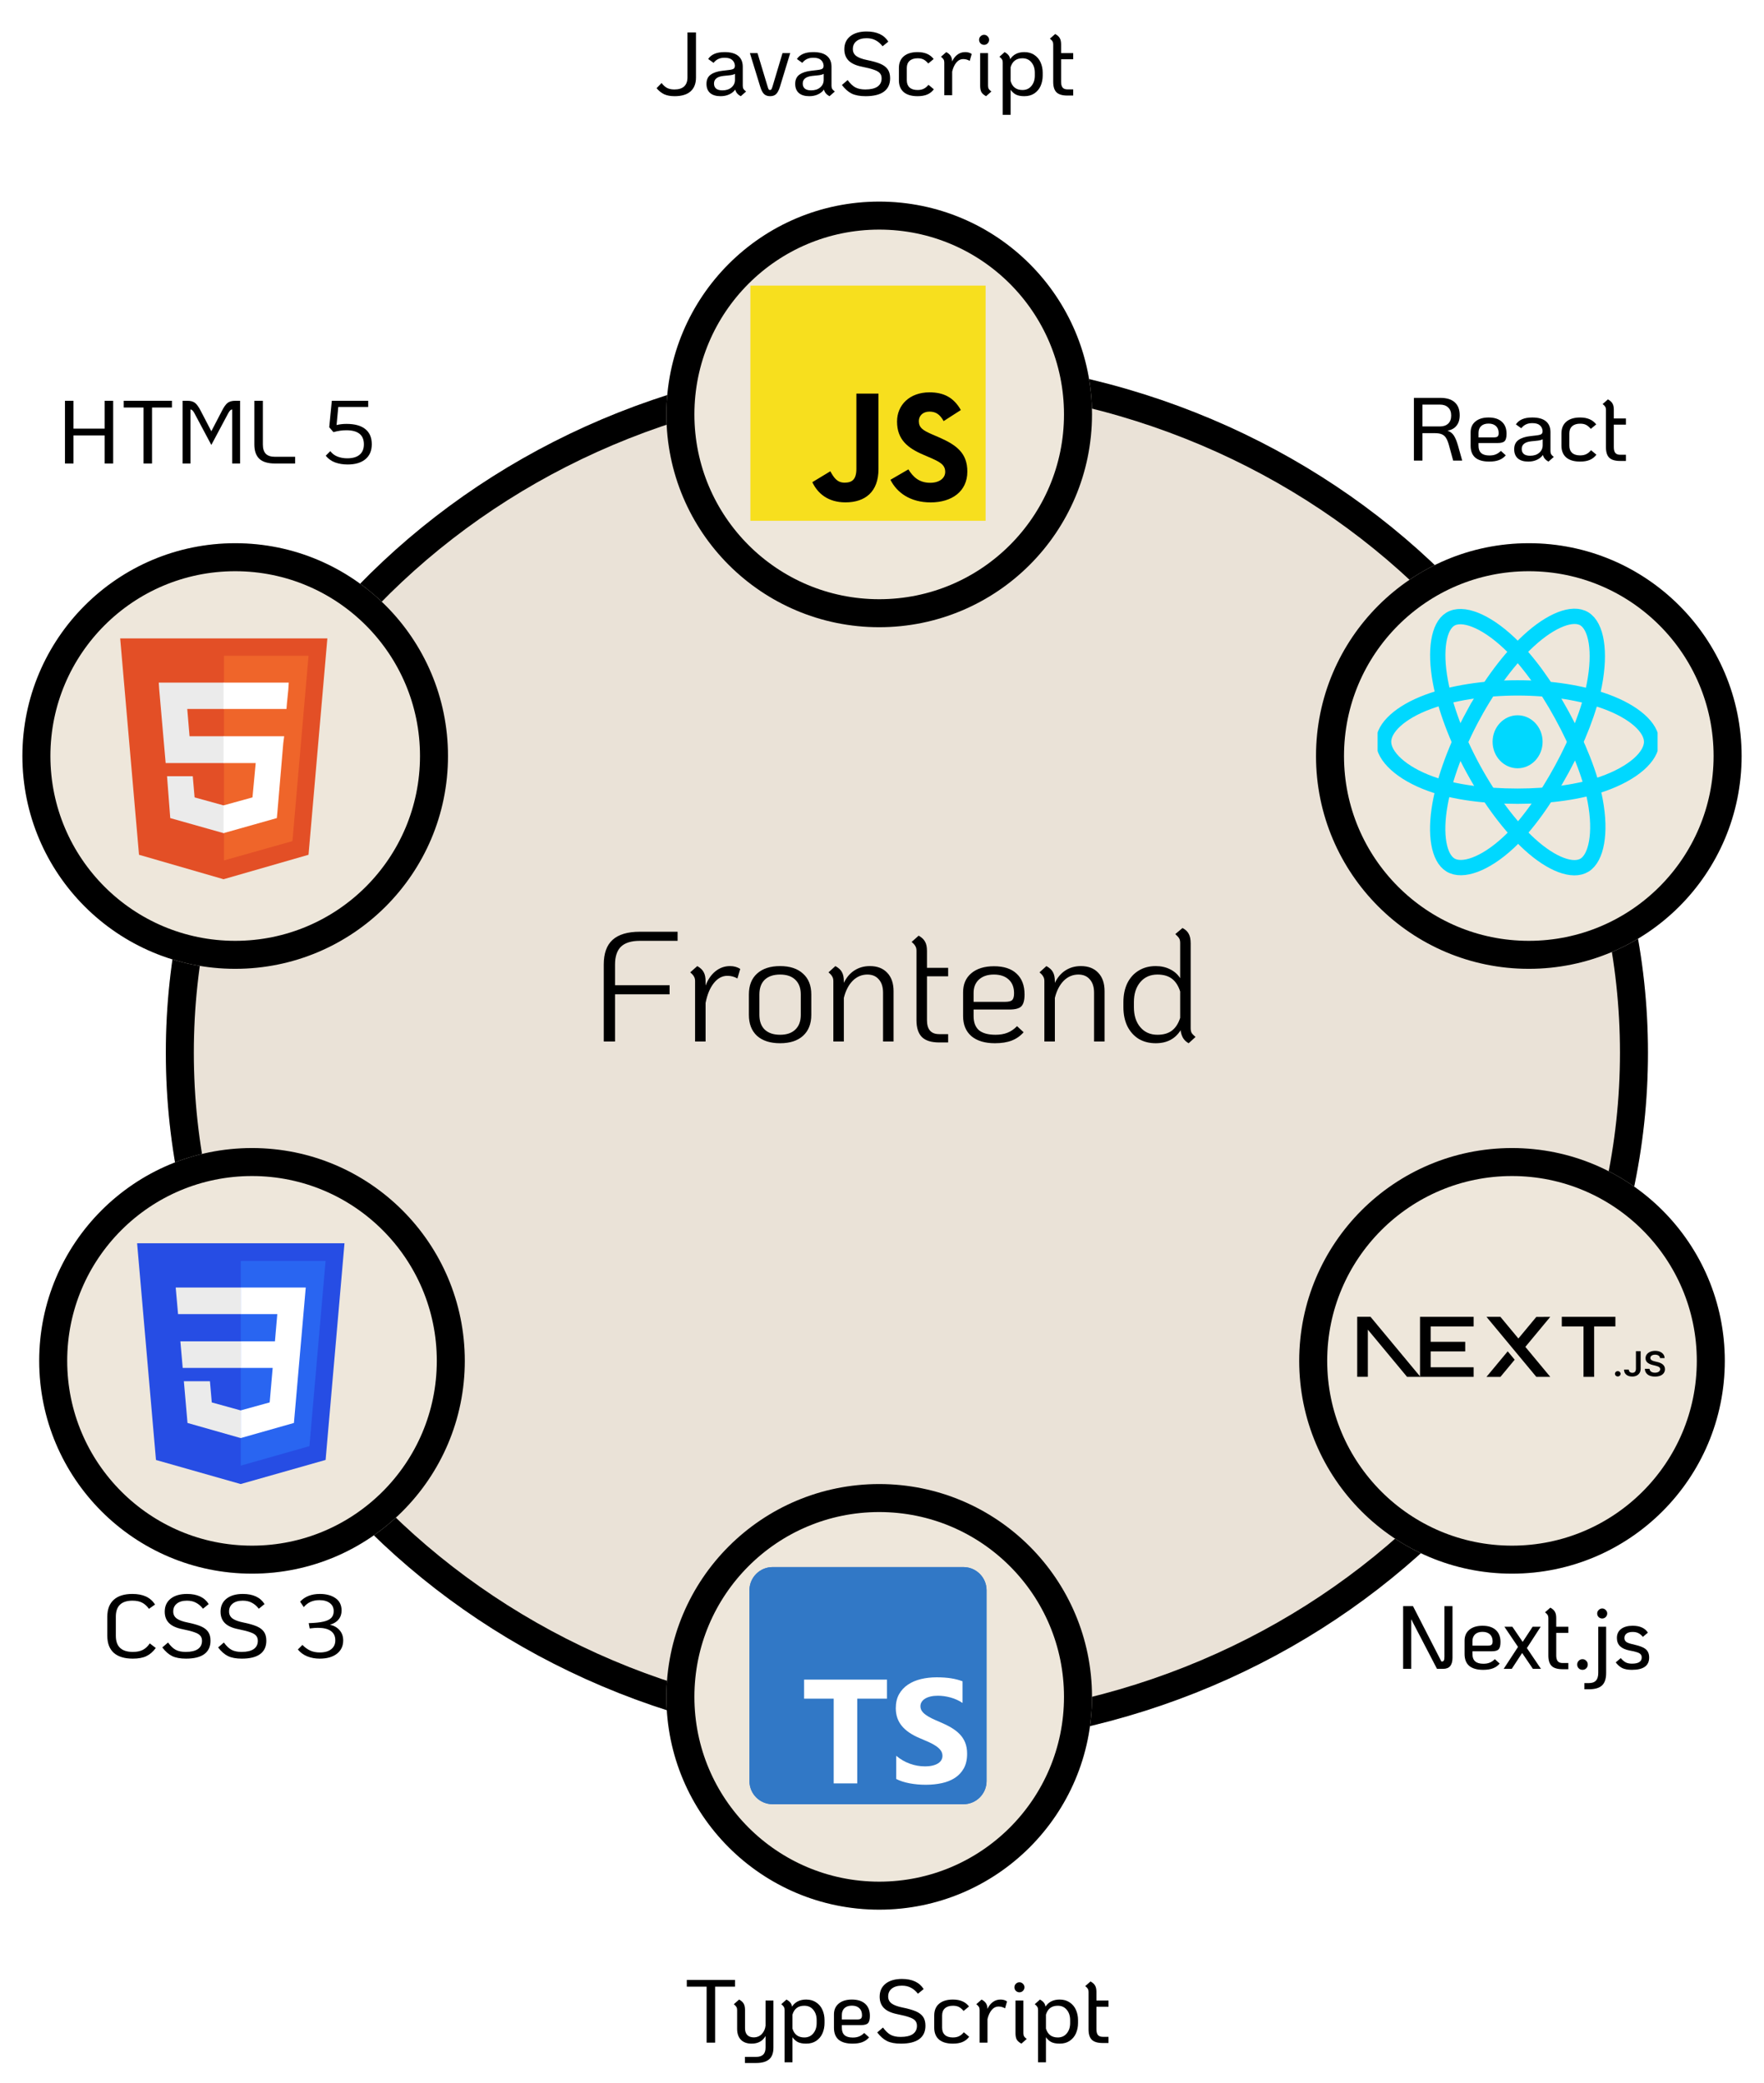 <svg width="315" height="372" viewBox="0 0 315 372" fill="none" xmlns="http://www.w3.org/2000/svg">
<g filter="url(#filter0_d_180_238)">
<ellipse cx="156.946" cy="181.978" rx="132.333" ry="124.066" fill="#EAE2D7"/>
<path d="M286.779 181.978C286.779 248.967 228.805 303.543 156.946 303.543C85.087 303.543 27.113 248.967 27.113 181.978C27.113 114.988 85.087 60.412 156.946 60.412C228.805 60.412 286.779 114.988 286.779 181.978Z" stroke="black" stroke-width="5"/>
</g>
<g filter="url(#filter1_d_180_238)">
<circle cx="40" cy="133" r="38" fill="#EEE7DB"/>
<circle cx="40" cy="133" r="35.5" stroke="black" stroke-width="5"/>
</g>
<path d="M24.824 152.633L21.461 114H58.457L55.094 152.633L39.918 157" fill="#E34F26"/>
<path d="M40 153.641L52.223 150.197L55.094 117.107H40" fill="#EF652A"/>
<path d="M40 131.469H33.848L33.438 126.598H40V121.895H39.918H28.352L28.434 123.154L29.582 136.256H40V131.469ZM40 143.814H39.918L34.75 142.387L34.422 138.607H31.961H29.828L30.402 146.082L39.918 148.77H40V143.814Z" fill="#EBEBEB"/>
<path d="M39.918 131.469V136.256H45.66L45.086 142.387L39.918 143.814V148.77L49.434 146.082L49.516 145.242L50.582 132.729L50.746 131.469H49.434H39.918ZM39.918 121.895V124.834V126.598H51.156L51.238 125.59L51.484 123.154L51.566 121.895H39.918Z" fill="white"/>
<g filter="url(#filter2_d_180_238)">
<circle cx="43" cy="241" r="38" fill="#EEE7DB"/>
<circle cx="43" cy="241" r="35.5" stroke="black" stroke-width="5"/>
</g>
<path d="M27.853 260.702L24.483 222H61.517L58.143 260.695L42.977 265L27.853 260.702Z" fill="#264DE4"/>
<path d="M55.255 258.231L58.138 225.164H43V261.71L55.255 258.231Z" fill="#2965F1"/>
<path d="M32.209 239.518L32.625 244.265H43V239.518H32.209ZM31.796 234.658H43V229.911H31.375L31.796 234.658ZM43 251.846L42.98 251.851L37.816 250.424L37.486 246.638H32.832L33.482 254.091L42.979 256.79L43 256.784V251.846Z" fill="#EBEBEB"/>
<path d="M42.984 239.518V244.265H48.693L48.155 250.421L42.984 251.85V256.788L52.488 254.091L52.558 253.289L53.648 240.793L53.761 239.518L54.598 229.911H42.984V234.658H49.517L49.095 239.518H42.984Z" fill="white"/>
<g filter="url(#filter3_d_180_238)">
<circle cx="155" cy="301" r="38" fill="#EEE7DB"/>
<circle cx="155" cy="301" r="35.5" stroke="black" stroke-width="5"/>
</g>
<g clip-path="url(#clip0_180_238)">
<path d="M172.036 279.829H137.964C135.68 279.829 133.829 281.68 133.829 283.964V318.036C133.829 320.32 135.68 322.171 137.964 322.171H172.036C174.32 322.171 176.171 320.32 176.171 318.036V283.964C176.171 281.68 174.32 279.829 172.036 279.829Z" fill="#3178C6"/>
<path d="M172.036 279.829H137.964C135.68 279.829 133.829 281.68 133.829 283.964V318.036C133.829 320.32 135.68 322.171 137.964 322.171H172.036C174.32 322.171 176.171 320.32 176.171 318.036V283.964C176.171 281.68 174.32 279.829 172.036 279.829Z" fill="#3178C6"/>
<path fill-rule="evenodd" clip-rule="evenodd" d="M160.04 313.523V317.663C160.713 318.008 161.509 318.267 162.428 318.439C163.347 318.612 164.315 318.698 165.333 318.698C166.326 318.698 167.268 318.603 168.161 318.413C169.054 318.223 169.837 317.911 170.51 317.475C171.183 317.04 171.716 316.47 172.109 315.767C172.501 315.065 172.698 314.196 172.698 313.161C172.698 312.41 172.586 311.753 172.361 311.188C172.137 310.623 171.813 310.12 171.391 309.68C170.968 309.241 170.461 308.846 169.87 308.497C169.279 308.147 168.612 307.817 167.87 307.507C167.326 307.283 166.839 307.065 166.408 306.854C165.976 306.642 165.609 306.427 165.307 306.207C165.005 305.987 164.772 305.754 164.608 305.508C164.445 305.262 164.363 304.984 164.363 304.674C164.363 304.389 164.436 304.132 164.583 303.904C164.729 303.675 164.936 303.479 165.204 303.315C165.471 303.151 165.799 303.024 166.187 302.933C166.576 302.843 167.007 302.798 167.482 302.798C167.827 302.798 168.191 302.824 168.575 302.875C168.959 302.927 169.346 303.007 169.734 303.115C170.122 303.222 170.5 303.358 170.866 303.522C171.233 303.686 171.572 303.876 171.882 304.091V300.223C171.252 299.982 170.564 299.803 169.818 299.686C169.072 299.57 168.215 299.511 167.249 299.511C166.265 299.511 165.333 299.617 164.453 299.828C163.573 300.04 162.799 300.37 162.13 300.818C161.461 301.267 160.933 301.838 160.544 302.532C160.156 303.227 159.962 304.057 159.962 305.023C159.962 306.256 160.318 307.309 161.03 308.18C161.742 309.051 162.822 309.788 164.272 310.392C164.841 310.625 165.372 310.853 165.864 311.078C166.356 311.302 166.781 311.535 167.139 311.776C167.497 312.018 167.779 312.281 167.987 312.565C168.194 312.85 168.297 313.173 168.297 313.536C168.297 313.803 168.232 314.051 168.103 314.28C167.974 314.508 167.777 314.707 167.514 314.875C167.251 315.043 166.923 315.175 166.53 315.269C166.138 315.364 165.678 315.412 165.152 315.412C164.255 315.412 163.366 315.254 162.486 314.939C161.606 314.625 160.79 314.152 160.04 313.523ZM153.08 303.322H158.391V299.925H143.587V303.322H148.872V318.45H153.08V303.322Z" fill="white"/>
</g>
<g filter="url(#filter4_d_180_238)">
<circle cx="268" cy="241" r="38" fill="#EEE7DB"/>
<circle cx="268" cy="241" r="35.5" stroke="black" stroke-width="5"/>
</g>
<g clip-path="url(#clip1_180_238)">
<path d="M278.891 235.14H288.464V236.851H284.666V245.857H282.768V236.851H278.891V235.14Z" fill="black"/>
<path d="M263.149 235.14V236.851H255.476V239.605H261.646V241.317H255.476V244.145H263.149V245.857H253.577V236.851H253.577V235.14H263.149Z" fill="black"/>
<path d="M267.929 235.144H265.444L274.343 245.861H276.835L272.385 240.506L276.828 235.152L274.343 235.156L271.141 239.01L267.929 235.144Z" fill="black"/>
<path d="M270.478 242.799L269.234 241.3L265.437 245.869H267.929L270.478 242.799Z" fill="black"/>
<path fill-rule="evenodd" clip-rule="evenodd" d="M253.644 245.857L244.732 235.135H242.359V245.852H244.258V237.426L251.259 245.857H253.644Z" fill="black"/>
<path d="M288.891 245.791C288.752 245.791 288.633 245.745 288.534 245.651C288.435 245.558 288.386 245.445 288.387 245.311C288.386 245.181 288.435 245.069 288.534 244.976C288.633 244.882 288.752 244.836 288.891 244.836C289.024 244.836 289.141 244.882 289.24 244.976C289.341 245.069 289.391 245.181 289.392 245.311C289.391 245.399 289.368 245.48 289.321 245.553C289.274 245.627 289.213 245.684 289.137 245.726C289.063 245.769 288.981 245.791 288.891 245.791Z" fill="black"/>
<path d="M292.131 241.276H292.972V244.417C292.971 244.705 292.907 244.952 292.781 245.16C292.653 245.367 292.477 245.526 292.251 245.638C292.026 245.748 291.762 245.805 291.462 245.805C291.188 245.805 290.942 245.757 290.724 245.663C290.505 245.57 290.331 245.43 290.204 245.246C290.075 245.062 290.012 244.832 290.012 244.557H290.855C290.856 244.677 290.885 244.782 290.938 244.869C290.992 244.956 291.067 245.022 291.162 245.069C291.259 245.116 291.369 245.139 291.494 245.139C291.629 245.139 291.745 245.112 291.839 245.057C291.933 245.003 292.005 244.922 292.055 244.814C292.104 244.707 292.13 244.574 292.131 244.417V241.276Z" fill="black"/>
<path d="M296.434 242.505C296.414 242.314 296.324 242.166 296.167 242.06C296.008 241.953 295.804 241.9 295.553 241.9C295.377 241.9 295.225 241.926 295.099 241.976C294.973 242.028 294.875 242.097 294.808 242.184C294.741 242.271 294.708 242.371 294.705 242.482C294.705 242.576 294.728 242.657 294.773 242.724C294.818 242.793 294.879 242.851 294.957 242.898C295.034 242.945 295.121 242.985 295.215 243.017C295.31 243.049 295.405 243.076 295.5 243.098L295.939 243.202C296.115 243.241 296.286 243.294 296.45 243.362C296.613 243.428 296.761 243.513 296.891 243.615C297.021 243.717 297.124 243.84 297.2 243.983C297.275 244.127 297.314 244.295 297.314 244.489C297.314 244.751 297.245 244.981 297.104 245.179C296.964 245.377 296.762 245.532 296.497 245.644C296.233 245.754 295.914 245.811 295.539 245.811C295.176 245.811 294.86 245.757 294.593 245.649C294.326 245.542 294.117 245.385 293.967 245.178C293.816 244.972 293.735 244.72 293.724 244.424H294.557C294.569 244.579 294.62 244.708 294.708 244.812C294.797 244.915 294.912 244.992 295.054 245.043C295.197 245.094 295.356 245.119 295.532 245.119C295.716 245.119 295.878 245.092 296.019 245.039C296.158 244.987 296.267 244.913 296.345 244.817C296.425 244.723 296.465 244.611 296.466 244.483C296.465 244.366 296.429 244.269 296.36 244.193C296.289 244.117 296.191 244.053 296.066 244.002C295.94 243.95 295.794 243.903 295.626 243.863L295.094 243.733C294.709 243.638 294.404 243.494 294.182 243.302C293.958 243.109 293.847 242.853 293.847 242.533C293.847 242.27 293.922 242.039 294.072 241.841C294.221 241.644 294.426 241.49 294.685 241.381C294.944 241.27 295.238 241.216 295.564 241.216C295.896 241.216 296.187 241.27 296.438 241.381C296.689 241.49 296.886 241.642 297.028 241.836C297.171 242.03 297.246 242.253 297.25 242.505H296.434Z" fill="black"/>
</g>
<g filter="url(#filter5_d_180_238)">
<circle cx="271" cy="133" r="38" fill="#EEE7DB"/>
<circle cx="271" cy="133" r="35.5" stroke="black" stroke-width="5"/>
</g>
<g clip-path="url(#clip2_180_238)">
<path d="M271 137.189C273.466 137.189 275.465 135.07 275.465 132.456C275.465 129.842 273.466 127.723 271 127.723C268.534 127.723 266.535 129.842 266.535 132.456C266.535 135.07 268.534 137.189 271 137.189Z" fill="#00D8FF"/>
<path fill-rule="evenodd" clip-rule="evenodd" d="M271 122.833C276.995 122.833 282.564 123.745 286.763 125.278C291.822 127.124 294.933 129.922 294.933 132.456C294.933 135.097 291.636 138.07 286.203 139.978C282.096 141.42 276.691 142.173 271 142.173C265.166 142.173 259.641 141.466 255.488 139.962C250.233 138.058 247.067 135.046 247.067 132.456C247.067 129.943 250.037 127.166 255.025 125.323C259.24 123.765 264.946 122.833 271 122.833H271Z" stroke="#00D8FF" stroke-width="2.734"/>
<path fill-rule="evenodd" clip-rule="evenodd" d="M263.098 127.673C266.093 122.168 269.62 117.51 272.97 114.42C277.006 110.696 280.847 109.238 282.917 110.504C285.076 111.823 285.858 116.336 284.703 122.277C283.831 126.77 281.746 132.109 278.903 137.334C275.988 142.691 272.651 147.411 269.346 150.473C265.165 154.347 261.123 155.749 259.006 154.455C256.952 153.201 256.166 149.085 257.152 143.584C257.984 138.936 260.074 133.231 263.097 127.672L263.098 127.673Z" stroke="#00D8FF" stroke-width="2.734"/>
<path fill-rule="evenodd" clip-rule="evenodd" d="M263.105 137.348C260.102 131.85 258.057 126.283 257.204 121.664C256.176 116.098 256.903 111.842 258.971 110.572C261.127 109.249 265.206 110.784 269.486 114.812C272.722 117.857 276.044 122.438 278.895 127.659C281.818 133.011 284.009 138.433 284.861 142.997C285.94 148.771 285.067 153.184 282.952 154.482C280.9 155.741 277.145 154.408 273.141 150.755C269.758 147.669 266.138 142.901 263.105 137.348V137.348Z" stroke="#00D8FF" stroke-width="2.734"/>
</g>
<g filter="url(#filter6_d_180_238)">
<circle cx="155" cy="72" r="38" fill="#EEE7DB"/>
<circle cx="155" cy="72" r="35.5" stroke="black" stroke-width="5"/>
</g>
<g clip-path="url(#clip3_180_238)">
<path d="M176 51H134V93H176V51Z" fill="#F7DF1E"/>
<path d="M162.213 83.813C163.059 85.194 164.16 86.209 166.107 86.209C167.742 86.209 168.787 85.392 168.787 84.263C168.787 82.909 167.713 82.43 165.913 81.643L164.927 81.219C162.079 80.006 160.187 78.486 160.187 75.273C160.187 72.313 162.442 70.059 165.967 70.059C168.476 70.059 170.28 70.933 171.58 73.219L168.507 75.193C167.83 73.979 167.1 73.501 165.967 73.501C164.811 73.501 164.078 74.235 164.078 75.193C164.078 76.377 164.811 76.856 166.505 77.589L167.491 78.012C170.845 79.45 172.738 80.916 172.738 84.212C172.738 87.765 169.947 89.712 166.198 89.712C162.533 89.712 160.165 87.965 159.006 85.676L162.213 83.813ZM148.271 84.155C148.891 85.255 149.455 86.185 150.811 86.185C152.108 86.185 152.926 85.677 152.926 83.705V70.285H156.873V83.758C156.873 87.845 154.477 89.705 150.979 89.705C147.819 89.705 145.989 88.069 145.059 86.1L148.271 84.155Z" fill="black"/>
</g>
<path d="M126.181 354.748H122.645V353.548H131.253V354.748H127.701V364.748H126.181V354.748ZM138.112 357.228V365.644C138.112 366.582 137.862 367.27 137.36 367.708C136.859 368.156 136.075 368.38 135.008 368.38H133.024V367.292H135.008C135.584 367.292 136.011 367.153 136.288 366.876C136.566 366.609 136.704 366.193 136.704 365.628V363.564C136.192 364.47 135.36 364.924 134.208 364.924C133.398 364.924 132.763 364.694 132.304 364.236C131.856 363.766 131.632 363.116 131.632 362.284V358.924C131.632 358.7 131.59 358.518 131.504 358.38C131.419 358.23 131.264 358.065 131.04 357.884L131.984 357.052C132.379 357.265 132.651 357.51 132.8 357.788C132.96 358.054 133.04 358.433 133.04 358.924V362.172C133.04 362.694 133.174 363.1 133.44 363.388C133.718 363.665 134.102 363.804 134.592 363.804C135.168 363.804 135.648 363.606 136.032 363.212C136.416 362.806 136.64 362.305 136.704 361.708V357.228H138.112ZM143.959 357.052C144.663 357.052 145.26 357.222 145.751 357.564C146.252 357.894 146.626 358.342 146.871 358.908C147.116 359.462 147.239 360.07 147.239 360.732V361.244C147.239 361.905 147.116 362.518 146.871 363.084C146.626 363.638 146.252 364.086 145.751 364.428C145.26 364.758 144.663 364.924 143.959 364.924C143.319 364.924 142.807 364.822 142.423 364.62C142.05 364.406 141.746 364.124 141.511 363.772V368.252H140.103V358.908C140.103 358.684 140.06 358.502 139.975 358.364C139.89 358.214 139.735 358.054 139.511 357.884L140.439 357.052C140.748 357.222 140.978 357.404 141.127 357.596C141.287 357.788 141.388 358.028 141.431 358.316C141.986 357.473 142.828 357.052 143.959 357.052ZM145.831 360.732C145.831 359.974 145.628 359.356 145.223 358.876C144.828 358.396 144.295 358.156 143.623 358.156C142.535 358.156 141.831 358.684 141.511 359.74V362.236C141.831 363.292 142.535 363.82 143.623 363.82C144.295 363.82 144.828 363.58 145.223 363.1C145.628 362.62 145.831 362.001 145.831 361.244V360.732ZM152.281 363.836C152.718 363.836 153.092 363.772 153.401 363.644C153.721 363.516 154.03 363.308 154.329 363.02L155.193 363.804C154.873 364.188 154.473 364.47 153.993 364.652C153.524 364.833 152.942 364.924 152.249 364.924C151.15 364.924 150.318 364.689 149.753 364.22C149.198 363.74 148.921 363.03 148.921 362.092V359.708C148.921 358.886 149.204 358.241 149.769 357.772C150.345 357.292 151.129 357.052 152.121 357.052C153.145 357.052 153.934 357.302 154.489 357.804C155.054 358.305 155.337 359.025 155.337 359.964C155.337 360.593 155.225 361.025 155.001 361.26C154.788 361.494 154.372 361.612 153.753 361.612H150.329V362.108C150.329 362.684 150.489 363.116 150.809 363.404C151.129 363.692 151.62 363.836 152.281 363.836ZM152.121 358.14C151.556 358.14 151.113 358.289 150.793 358.588C150.484 358.886 150.329 359.292 150.329 359.804V360.604H153.065C153.396 360.604 153.62 360.55 153.737 360.444C153.865 360.337 153.929 360.134 153.929 359.836C153.929 359.302 153.769 358.886 153.449 358.588C153.129 358.289 152.686 358.14 152.121 358.14ZM160.875 364.924C159.851 364.924 159.024 364.769 158.395 364.46C157.776 364.15 157.195 363.638 156.651 362.924L157.675 362.044C158.123 362.662 158.581 363.1 159.051 363.356C159.52 363.601 160.112 363.724 160.827 363.724C161.776 363.724 162.496 363.558 162.987 363.228C163.488 362.886 163.739 362.39 163.739 361.74C163.739 361.366 163.637 361.062 163.435 360.828C163.243 360.593 162.901 360.39 162.411 360.22C161.92 360.038 161.195 359.852 160.235 359.66C159.157 359.446 158.363 359.084 157.851 358.572C157.339 358.06 157.083 357.382 157.083 356.54C157.083 355.558 157.435 354.785 158.139 354.22C158.853 353.654 159.829 353.372 161.067 353.372C162.891 353.372 164.181 353.974 164.939 355.18L163.915 356.012C163.541 355.532 163.125 355.174 162.667 354.94C162.219 354.694 161.68 354.572 161.051 354.572C160.283 354.572 159.68 354.748 159.243 355.1C158.816 355.441 158.603 355.91 158.603 356.508C158.603 357.041 158.816 357.462 159.243 357.772C159.669 358.07 160.315 358.305 161.179 358.476C162.171 358.678 162.955 358.902 163.531 359.148C164.107 359.393 164.539 359.718 164.827 360.124C165.115 360.529 165.259 361.062 165.259 361.724C165.259 362.78 164.885 363.58 164.139 364.124C163.403 364.657 162.315 364.924 160.875 364.924ZM170.155 364.924C169.078 364.924 168.251 364.678 167.675 364.188C167.11 363.697 166.827 362.993 166.827 362.076V359.9C166.827 358.993 167.115 358.294 167.691 357.804C168.278 357.302 169.105 357.052 170.171 357.052C171.451 357.052 172.406 357.462 173.035 358.284L172.075 359.084C171.777 358.742 171.489 358.502 171.211 358.364C170.934 358.225 170.587 358.156 170.171 358.156C169.553 358.156 169.073 358.31 168.731 358.62C168.401 358.918 168.235 359.345 168.235 359.9V362.076C168.235 362.63 168.401 363.062 168.731 363.372C169.062 363.67 169.537 363.82 170.155 363.82C170.593 363.82 170.961 363.745 171.259 363.596C171.569 363.446 171.851 363.212 172.107 362.892L173.067 363.692C172.758 364.108 172.369 364.417 171.899 364.62C171.43 364.822 170.849 364.924 170.155 364.924ZM178.675 357.052C179.134 357.052 179.518 357.164 179.827 357.388L179.475 358.62C179.113 358.406 178.729 358.3 178.323 358.3C177.843 358.3 177.433 358.502 177.091 358.908C176.75 359.313 176.499 359.857 176.339 360.54V364.748H174.931V358.908C174.931 358.684 174.889 358.502 174.803 358.364C174.718 358.214 174.563 358.054 174.339 357.884L175.283 357.052C175.657 357.254 175.918 357.478 176.067 357.724C176.227 357.958 176.318 358.289 176.339 358.716C176.574 358.193 176.889 357.788 177.283 357.5C177.678 357.201 178.142 357.052 178.675 357.052ZM182.042 355.756C181.797 355.756 181.584 355.67 181.402 355.5C181.232 355.318 181.146 355.105 181.146 354.86C181.146 354.614 181.232 354.406 181.402 354.236C181.584 354.054 181.797 353.964 182.042 353.964C182.288 353.964 182.496 354.054 182.666 354.236C182.848 354.406 182.938 354.614 182.938 354.86C182.938 355.105 182.848 355.318 182.666 355.5C182.496 355.67 182.288 355.756 182.042 355.756ZM182.394 364.924C182 364.71 181.722 364.47 181.562 364.204C181.413 363.926 181.338 363.548 181.338 363.068V357.228H182.746V363.068C182.746 363.292 182.789 363.478 182.874 363.628C182.96 363.766 183.114 363.921 183.338 364.092L182.394 364.924ZM189.225 357.052C189.929 357.052 190.526 357.222 191.017 357.564C191.518 357.894 191.891 358.342 192.137 358.908C192.382 359.462 192.505 360.07 192.505 360.732V361.244C192.505 361.905 192.382 362.518 192.137 363.084C191.891 363.638 191.518 364.086 191.017 364.428C190.526 364.758 189.929 364.924 189.225 364.924C188.585 364.924 188.073 364.822 187.689 364.62C187.315 364.406 187.011 364.124 186.777 363.772V368.252H185.369V358.908C185.369 358.684 185.326 358.502 185.241 358.364C185.155 358.214 185.001 358.054 184.777 357.884L185.705 357.052C186.014 357.222 186.243 357.404 186.393 357.596C186.553 357.788 186.654 358.028 186.697 358.316C187.251 357.473 188.094 357.052 189.225 357.052ZM191.097 360.732C191.097 359.974 190.894 359.356 190.489 358.876C190.094 358.396 189.561 358.156 188.889 358.156C187.801 358.156 187.097 358.684 186.777 359.74V362.236C187.097 363.292 187.801 363.82 188.889 363.82C189.561 363.82 190.094 363.58 190.489 363.1C190.894 362.62 191.097 362.001 191.097 361.244V360.732ZM195.79 358.332V362.364C195.79 362.822 195.881 363.164 196.062 363.388C196.244 363.601 196.532 363.708 196.926 363.708H197.95V364.812H196.926C196.02 364.812 195.369 364.62 194.974 364.236C194.58 363.852 194.382 363.228 194.382 362.364V355.676C194.382 355.452 194.34 355.27 194.254 355.132C194.169 354.982 194.014 354.822 193.79 354.652L194.734 353.82C195.129 354.033 195.401 354.278 195.55 354.556C195.71 354.822 195.79 355.196 195.79 355.676V357.228H197.95V358.332H195.79Z" fill="black"/>
<path d="M107.813 172.23C107.813 170.251 108.336 168.786 109.381 167.834C110.445 166.863 112.069 166.378 114.253 166.378H121.001V168.002H114.253C112.741 168.002 111.621 168.347 110.893 169.038C110.184 169.728 109.829 170.792 109.829 172.23V175.926H119.573V177.55H109.829V185.978H107.813V172.23ZM130.365 172.51C131.055 172.51 131.662 172.678 132.185 173.014L131.681 174.722C131.139 174.404 130.542 174.246 129.889 174.246C128.974 174.246 128.171 174.675 127.481 175.534C126.79 176.392 126.295 177.578 125.997 179.09V185.978H124.121V175.198C124.121 174.862 124.055 174.591 123.925 174.386C123.813 174.162 123.589 173.91 123.253 173.63L124.513 172.51C125.073 172.827 125.455 173.191 125.661 173.602C125.885 173.994 125.997 174.544 125.997 175.254V175.982C126.426 174.88 127.014 174.031 127.761 173.434C128.526 172.818 129.394 172.51 130.365 172.51ZM139.301 186.286C137.546 186.286 136.174 185.847 135.185 184.97C134.214 184.074 133.729 182.823 133.729 181.218V177.578C133.729 175.972 134.214 174.731 135.185 173.854C136.174 172.958 137.546 172.51 139.301 172.51C141.055 172.51 142.418 172.958 143.389 173.854C144.378 174.731 144.873 175.972 144.873 177.578V181.218C144.873 182.823 144.378 184.074 143.389 184.97C142.418 185.847 141.055 186.286 139.301 186.286ZM139.301 184.774C140.477 184.774 141.382 184.466 142.017 183.85C142.67 183.234 142.997 182.356 142.997 181.218V177.578C142.997 176.439 142.67 175.562 142.017 174.946C141.382 174.33 140.477 174.022 139.301 174.022C138.125 174.022 137.21 174.33 136.557 174.946C135.922 175.562 135.605 176.439 135.605 177.578V181.218C135.605 182.356 135.922 183.234 136.557 183.85C137.21 184.466 138.125 184.774 139.301 184.774ZM155.336 172.51C156.661 172.51 157.697 172.911 158.444 173.714C159.191 174.498 159.564 175.59 159.564 176.99V185.978H157.688V177.27C157.688 176.243 157.436 175.45 156.932 174.89C156.447 174.311 155.765 174.022 154.888 174.022C153.88 174.022 153.003 174.395 152.256 175.142C151.528 175.888 151.005 176.906 150.688 178.194V185.978H148.812V175.198C148.812 174.862 148.747 174.591 148.616 174.386C148.504 174.162 148.28 173.91 147.944 173.63L149.176 172.51C149.755 172.827 150.147 173.191 150.352 173.602C150.576 173.994 150.688 174.544 150.688 175.254V175.506C151.155 174.535 151.78 173.798 152.564 173.294C153.367 172.771 154.291 172.51 155.336 172.51ZM165.532 174.33V182.17C165.532 183.831 166.26 184.662 167.716 184.662H169.312V186.146H167.716C166.316 186.146 165.29 185.828 164.636 185.194C163.983 184.54 163.656 183.532 163.656 182.17V169.766C163.656 169.43 163.591 169.159 163.46 168.954C163.348 168.73 163.124 168.478 162.788 168.198L164.048 167.078C164.608 167.395 164.991 167.759 165.196 168.17C165.42 168.562 165.532 169.112 165.532 169.822V172.818H169.312V174.33H165.532ZM177.778 184.774C178.581 184.774 179.29 184.652 179.906 184.41C180.522 184.167 181.092 183.775 181.614 183.234L182.79 184.326C182.193 184.998 181.484 185.492 180.662 185.81C179.841 186.127 178.842 186.286 177.666 186.286C175.874 186.286 174.474 185.866 173.466 185.026C172.477 184.167 171.982 182.972 171.982 181.442V177.186C171.982 175.748 172.468 174.619 173.438 173.798C174.428 172.958 175.781 172.538 177.498 172.538C179.253 172.538 180.597 172.976 181.53 173.854C182.482 174.731 182.958 175.972 182.958 177.578C182.958 178.604 182.762 179.314 182.37 179.706C181.997 180.079 181.288 180.266 180.242 180.266H173.858V181.442C173.858 182.562 174.176 183.402 174.81 183.962C175.464 184.503 176.453 184.774 177.778 184.774ZM177.47 174.022C176.35 174.022 175.464 174.32 174.81 174.918C174.176 175.496 173.858 176.29 173.858 177.298V178.894H179.458C180.093 178.894 180.522 178.791 180.746 178.586C180.97 178.362 181.082 177.951 181.082 177.354C181.082 176.308 180.765 175.496 180.13 174.918C179.496 174.32 178.609 174.022 177.47 174.022ZM193.016 172.51C194.341 172.51 195.377 172.911 196.124 173.714C196.87 174.498 197.244 175.59 197.244 176.99V185.978H195.368V177.27C195.368 176.243 195.116 175.45 194.612 174.89C194.126 174.311 193.445 174.022 192.568 174.022C191.56 174.022 190.682 174.395 189.936 175.142C189.208 175.888 188.685 176.906 188.368 178.194V185.978H186.492V175.198C186.492 174.862 186.426 174.591 186.296 174.386C186.184 174.162 185.96 173.91 185.624 173.63L186.856 172.51C187.434 172.827 187.826 173.191 188.032 173.602C188.256 173.994 188.368 174.544 188.368 175.254V175.506C188.834 174.535 189.46 173.798 190.244 173.294C191.046 172.771 191.97 172.51 193.016 172.51ZM212.62 183.598C212.62 183.934 212.676 184.214 212.788 184.438C212.919 184.643 213.152 184.886 213.488 185.166L212.256 186.286C211.789 186.024 211.444 185.688 211.22 185.278C210.996 184.848 210.865 184.41 210.828 183.962C209.857 185.511 208.373 186.286 206.376 186.286C205.219 186.286 204.201 186.024 203.324 185.502C202.465 184.96 201.793 184.204 201.308 183.234C200.841 182.263 200.608 181.134 200.608 179.846V178.95C200.608 177.662 200.841 176.532 201.308 175.562C201.793 174.591 202.465 173.844 203.324 173.322C204.201 172.78 205.219 172.51 206.376 172.51C207.328 172.51 208.177 172.696 208.924 173.07C209.689 173.443 210.296 173.975 210.744 174.666V168.394C210.744 168.058 210.688 167.787 210.576 167.582C210.464 167.376 210.231 167.115 209.876 166.798L211.164 165.706C211.705 166.004 212.079 166.359 212.284 166.77C212.508 167.18 212.62 167.74 212.62 168.45V183.598ZM210.744 177.046C210.427 176.038 209.941 175.282 209.288 174.778C208.635 174.274 207.767 174.022 206.684 174.022C205.415 174.022 204.397 174.47 203.632 175.366C202.867 176.262 202.484 177.456 202.484 178.95V179.846C202.484 181.339 202.867 182.534 203.632 183.43C204.397 184.326 205.415 184.774 206.684 184.774C207.767 184.774 208.635 184.522 209.288 184.018C209.941 183.514 210.427 182.758 210.744 181.75V177.046Z" fill="black"/>
<path d="M261.109 82.246H259.493L258.741 79.494C258.591 78.961 258.426 78.545 258.245 78.246C258.074 77.947 257.834 77.723 257.525 77.574C257.215 77.425 256.794 77.35 256.261 77.35H254.005V82.246H252.485V71.046H257.189C258.341 71.046 259.205 71.313 259.781 71.846C260.367 72.369 260.661 73.137 260.661 74.15C260.661 74.929 260.469 75.553 260.085 76.022C259.711 76.491 259.178 76.785 258.485 76.902C258.975 77.073 259.354 77.366 259.621 77.782C259.887 78.198 260.127 78.774 260.341 79.51L261.109 82.246ZM257.125 76.15C257.743 76.15 258.234 75.985 258.597 75.654C258.959 75.313 259.141 74.827 259.141 74.198C259.141 73.569 258.959 73.089 258.597 72.758C258.245 72.417 257.754 72.246 257.125 72.246H254.005V76.15H257.125ZM265.971 81.334C266.409 81.334 266.782 81.27 267.091 81.142C267.411 81.014 267.721 80.806 268.019 80.518L268.883 81.302C268.563 81.686 268.163 81.969 267.683 82.15C267.214 82.331 266.633 82.422 265.939 82.422C264.841 82.422 264.009 82.187 263.443 81.718C262.889 81.238 262.611 80.529 262.611 79.59V77.206C262.611 76.385 262.894 75.739 263.459 75.27C264.035 74.79 264.819 74.55 265.811 74.55C266.835 74.55 267.625 74.801 268.179 75.302C268.745 75.803 269.027 76.523 269.027 77.462C269.027 78.091 268.915 78.523 268.691 78.758C268.478 78.993 268.062 79.11 267.443 79.11H264.019V79.606C264.019 80.182 264.179 80.614 264.499 80.902C264.819 81.19 265.31 81.334 265.971 81.334ZM265.811 75.638C265.246 75.638 264.803 75.787 264.483 76.086C264.174 76.385 264.019 76.79 264.019 77.302V78.102H266.755C267.086 78.102 267.31 78.049 267.427 77.942C267.555 77.835 267.619 77.633 267.619 77.334C267.619 76.801 267.459 76.385 267.139 76.086C266.819 75.787 266.377 75.638 265.811 75.638ZM276.871 80.566C276.871 80.79 276.913 80.977 276.999 81.126C277.084 81.265 277.239 81.419 277.463 81.59L276.519 82.422C275.975 82.145 275.644 81.75 275.527 81.238C275.271 81.601 274.913 81.889 274.455 82.102C274.007 82.315 273.489 82.422 272.903 82.422C272.103 82.422 271.484 82.235 271.047 81.862C270.609 81.478 270.391 80.929 270.391 80.214C270.391 79.478 270.647 78.929 271.159 78.566C271.671 78.203 272.375 77.974 273.271 77.878L274.359 77.75C274.817 77.697 275.116 77.617 275.255 77.51C275.404 77.393 275.473 77.195 275.463 76.918C275.42 76.502 275.249 76.171 274.951 75.926C274.663 75.681 274.22 75.558 273.623 75.558C273.185 75.558 272.812 75.633 272.503 75.782C272.193 75.921 271.911 76.15 271.655 76.47L270.695 75.782C270.961 75.377 271.329 75.073 271.799 74.87C272.279 74.657 272.887 74.55 273.623 74.55C274.7 74.55 275.511 74.774 276.055 75.222C276.599 75.67 276.871 76.321 276.871 77.174V80.566ZM273.239 81.382C273.911 81.382 274.449 81.206 274.855 80.854C275.271 80.502 275.479 80.054 275.479 79.51V78.438C275.233 78.577 274.855 78.667 274.343 78.71L273.399 78.806C272.289 78.934 271.735 79.387 271.735 80.166C271.735 80.561 271.863 80.865 272.119 81.078C272.375 81.281 272.748 81.382 273.239 81.382ZM282.158 82.422C281.081 82.422 280.254 82.177 279.678 81.686C279.113 81.195 278.83 80.491 278.83 79.574V77.398C278.83 76.491 279.118 75.793 279.694 75.302C280.281 74.801 281.108 74.55 282.174 74.55C283.454 74.55 284.409 74.961 285.038 75.782L284.078 76.582C283.78 76.241 283.492 76.001 283.214 75.862C282.937 75.723 282.59 75.654 282.174 75.654C281.556 75.654 281.076 75.809 280.734 76.118C280.404 76.417 280.238 76.843 280.238 77.398V79.574C280.238 80.129 280.404 80.561 280.734 80.87C281.065 81.169 281.54 81.318 282.158 81.318C282.596 81.318 282.964 81.243 283.262 81.094C283.572 80.945 283.854 80.71 284.11 80.39L285.07 81.19C284.761 81.606 284.372 81.915 283.902 82.118C283.433 82.321 282.852 82.422 282.158 82.422ZM288.184 75.83V79.862C288.184 80.321 288.275 80.662 288.456 80.886C288.637 81.099 288.925 81.206 289.32 81.206H290.344V82.31H289.32C288.413 82.31 287.763 82.118 287.368 81.734C286.973 81.35 286.776 80.726 286.776 79.862V73.174C286.776 72.95 286.733 72.769 286.648 72.63C286.563 72.481 286.408 72.321 286.184 72.15L287.128 71.318C287.523 71.531 287.795 71.777 287.944 72.054C288.104 72.321 288.184 72.694 288.184 73.174V74.726H290.344V75.83H288.184Z" fill="black"/>
<path d="M120.474 17.176C119.728 17.176 119.109 17.064 118.618 16.84C118.138 16.616 117.68 16.253 117.242 15.752L118.138 14.824C118.458 15.24 118.794 15.539 119.146 15.72C119.498 15.891 119.93 15.976 120.442 15.976C121.2 15.976 121.776 15.795 122.17 15.432C122.565 15.059 122.762 14.525 122.762 13.832V5.8H124.282V13.848C124.282 14.925 123.957 15.752 123.306 16.328C122.656 16.893 121.712 17.176 120.474 17.176ZM132.637 15.32C132.637 15.544 132.68 15.731 132.765 15.88C132.851 16.019 133.005 16.173 133.229 16.344L132.285 17.176C131.741 16.899 131.411 16.504 131.293 15.992C131.037 16.355 130.68 16.643 130.221 16.856C129.773 17.069 129.256 17.176 128.669 17.176C127.869 17.176 127.251 16.989 126.813 16.616C126.376 16.232 126.157 15.683 126.157 14.968C126.157 14.232 126.413 13.683 126.925 13.32C127.437 12.957 128.141 12.728 129.037 12.632L130.125 12.504C130.584 12.451 130.883 12.371 131.021 12.264C131.171 12.147 131.24 11.949 131.229 11.672C131.187 11.256 131.016 10.925 130.717 10.68C130.429 10.435 129.987 10.312 129.389 10.312C128.952 10.312 128.579 10.387 128.269 10.536C127.96 10.675 127.677 10.904 127.421 11.224L126.461 10.536C126.728 10.131 127.096 9.827 127.565 9.624C128.045 9.411 128.653 9.304 129.389 9.304C130.467 9.304 131.277 9.528 131.821 9.976C132.365 10.424 132.637 11.075 132.637 11.928V15.32ZM129.005 16.136C129.677 16.136 130.216 15.96 130.621 15.608C131.037 15.256 131.245 14.808 131.245 14.264V13.192C131 13.331 130.621 13.421 130.109 13.464L129.165 13.56C128.056 13.688 127.501 14.141 127.501 14.92C127.501 15.315 127.629 15.619 127.885 15.832C128.141 16.035 128.515 16.136 129.005 16.136ZM137.526 17.176C137.067 17.176 136.704 17.048 136.438 16.792C136.171 16.536 135.942 16.093 135.75 15.464L133.91 9.48H135.27L137.046 15.368C137.131 15.656 137.2 15.848 137.254 15.944C137.318 16.029 137.403 16.072 137.51 16.072C137.616 16.072 137.696 16.029 137.75 15.944C137.814 15.848 137.888 15.656 137.974 15.368L139.734 9.48H141.11L139.286 15.464C139.094 16.093 138.864 16.536 138.598 16.792C138.342 17.048 137.984 17.176 137.526 17.176ZM148.481 15.32C148.481 15.544 148.524 15.731 148.609 15.88C148.694 16.019 148.849 16.173 149.073 16.344L148.129 17.176C147.585 16.899 147.254 16.504 147.137 15.992C146.881 16.355 146.524 16.643 146.065 16.856C145.617 17.069 145.1 17.176 144.513 17.176C143.713 17.176 143.094 16.989 142.657 16.616C142.22 16.232 142.001 15.683 142.001 14.968C142.001 14.232 142.257 13.683 142.769 13.32C143.281 12.957 143.985 12.728 144.881 12.632L145.969 12.504C146.428 12.451 146.726 12.371 146.865 12.264C147.014 12.147 147.084 11.949 147.073 11.672C147.03 11.256 146.86 10.925 146.561 10.68C146.273 10.435 145.83 10.312 145.233 10.312C144.796 10.312 144.422 10.387 144.113 10.536C143.804 10.675 143.521 10.904 143.265 11.224L142.305 10.536C142.572 10.131 142.94 9.827 143.409 9.624C143.889 9.411 144.497 9.304 145.233 9.304C146.31 9.304 147.121 9.528 147.665 9.976C148.209 10.424 148.481 11.075 148.481 11.928V15.32ZM144.849 16.136C145.521 16.136 146.06 15.96 146.465 15.608C146.881 15.256 147.089 14.808 147.089 14.264V13.192C146.844 13.331 146.465 13.421 145.953 13.464L145.009 13.56C143.9 13.688 143.345 14.141 143.345 14.92C143.345 15.315 143.473 15.619 143.729 15.832C143.985 16.035 144.358 16.136 144.849 16.136ZM154.566 17.176C153.542 17.176 152.715 17.021 152.086 16.712C151.467 16.403 150.886 15.891 150.342 15.176L151.366 14.296C151.814 14.915 152.272 15.352 152.742 15.608C153.211 15.853 153.803 15.976 154.518 15.976C155.467 15.976 156.187 15.811 156.678 15.48C157.179 15.139 157.43 14.643 157.43 13.992C157.43 13.619 157.328 13.315 157.126 13.08C156.934 12.845 156.592 12.643 156.102 12.472C155.611 12.291 154.886 12.104 153.926 11.912C152.848 11.699 152.054 11.336 151.542 10.824C151.03 10.312 150.774 9.635 150.774 8.792C150.774 7.811 151.126 7.037 151.83 6.472C152.544 5.907 153.52 5.624 154.758 5.624C156.582 5.624 157.872 6.227 158.63 7.432L157.606 8.264C157.232 7.784 156.816 7.427 156.358 7.192C155.91 6.947 155.371 6.824 154.742 6.824C153.974 6.824 153.371 7 152.934 7.352C152.507 7.693 152.294 8.163 152.294 8.76C152.294 9.293 152.507 9.715 152.934 10.024C153.36 10.323 154.006 10.557 154.87 10.728C155.862 10.931 156.646 11.155 157.222 11.4C157.798 11.645 158.23 11.971 158.518 12.376C158.806 12.781 158.95 13.315 158.95 13.976C158.95 15.032 158.576 15.832 157.83 16.376C157.094 16.909 156.006 17.176 154.566 17.176ZM163.846 17.176C162.769 17.176 161.942 16.931 161.366 16.44C160.801 15.949 160.518 15.245 160.518 14.328V12.152C160.518 11.245 160.806 10.547 161.382 10.056C161.969 9.555 162.796 9.304 163.862 9.304C165.142 9.304 166.097 9.715 166.726 10.536L165.766 11.336C165.468 10.995 165.18 10.755 164.902 10.616C164.625 10.477 164.278 10.408 163.862 10.408C163.244 10.408 162.764 10.563 162.422 10.872C162.092 11.171 161.926 11.597 161.926 12.152V14.328C161.926 14.883 162.092 15.315 162.422 15.624C162.753 15.923 163.228 16.072 163.846 16.072C164.284 16.072 164.652 15.997 164.95 15.848C165.26 15.699 165.542 15.464 165.798 15.144L166.758 15.944C166.449 16.36 166.06 16.669 165.59 16.872C165.121 17.075 164.54 17.176 163.846 17.176ZM172.366 9.304C172.825 9.304 173.209 9.416 173.518 9.64L173.166 10.872C172.804 10.659 172.42 10.552 172.014 10.552C171.534 10.552 171.124 10.755 170.782 11.16C170.441 11.565 170.19 12.109 170.03 12.792V17H168.622V11.16C168.622 10.936 168.58 10.755 168.494 10.616C168.409 10.467 168.254 10.307 168.03 10.136L168.974 9.304C169.348 9.507 169.609 9.731 169.758 9.976C169.918 10.211 170.009 10.541 170.03 10.968C170.265 10.445 170.58 10.04 170.974 9.752C171.369 9.453 171.833 9.304 172.366 9.304ZM175.733 8.008C175.488 8.008 175.275 7.923 175.093 7.752C174.923 7.571 174.837 7.357 174.837 7.112C174.837 6.867 174.923 6.659 175.093 6.488C175.275 6.307 175.488 6.216 175.733 6.216C175.979 6.216 176.187 6.307 176.357 6.488C176.539 6.659 176.629 6.867 176.629 7.112C176.629 7.357 176.539 7.571 176.357 7.752C176.187 7.923 175.979 8.008 175.733 8.008ZM176.085 17.176C175.691 16.963 175.413 16.723 175.253 16.456C175.104 16.179 175.029 15.8 175.029 15.32V9.48H176.437V15.32C176.437 15.544 176.48 15.731 176.565 15.88C176.651 16.019 176.805 16.173 177.029 16.344L176.085 17.176ZM182.916 9.304C183.62 9.304 184.217 9.475 184.708 9.816C185.209 10.147 185.583 10.595 185.828 11.16C186.073 11.715 186.196 12.323 186.196 12.984V13.496C186.196 14.157 186.073 14.771 185.828 15.336C185.583 15.891 185.209 16.339 184.708 16.68C184.217 17.011 183.62 17.176 182.916 17.176C182.276 17.176 181.764 17.075 181.38 16.872C181.007 16.659 180.703 16.376 180.468 16.024V20.504H179.06V11.16C179.06 10.936 179.017 10.755 178.932 10.616C178.847 10.467 178.692 10.307 178.468 10.136L179.396 9.304C179.705 9.475 179.935 9.656 180.084 9.848C180.244 10.04 180.345 10.28 180.388 10.568C180.943 9.725 181.785 9.304 182.916 9.304ZM184.788 12.984C184.788 12.227 184.585 11.608 184.18 11.128C183.785 10.648 183.252 10.408 182.58 10.408C181.492 10.408 180.788 10.936 180.468 11.992V14.488C180.788 15.544 181.492 16.072 182.58 16.072C183.252 16.072 183.785 15.832 184.18 15.352C184.585 14.872 184.788 14.253 184.788 13.496V12.984ZM189.482 10.584V14.616C189.482 15.075 189.572 15.416 189.754 15.64C189.935 15.853 190.223 15.96 190.618 15.96H191.642V17.064H190.618C189.711 17.064 189.06 16.872 188.666 16.488C188.271 16.104 188.074 15.48 188.074 14.616V7.928C188.074 7.704 188.031 7.523 187.946 7.384C187.86 7.235 187.706 7.075 187.482 6.904L188.426 6.072C188.82 6.285 189.092 6.531 189.242 6.808C189.402 7.075 189.482 7.448 189.482 7.928V9.48H191.642V10.584H189.482Z" fill="black"/>
<path d="M259.375 286.8V296.016C259.375 296.677 259.236 297.173 258.959 297.504C258.692 297.835 258.266 298 257.679 298H256.607L251.999 289.136V298H250.559V286.8H252.319L257.391 296.688H257.487C257.658 296.688 257.775 296.624 257.839 296.496C257.903 296.368 257.935 296.133 257.935 295.792V286.8H259.375ZM264.89 297.088C265.327 297.088 265.7 297.024 266.01 296.896C266.33 296.768 266.639 296.56 266.938 296.272L267.802 297.056C267.482 297.44 267.082 297.723 266.602 297.904C266.132 298.085 265.551 298.176 264.858 298.176C263.759 298.176 262.927 297.941 262.362 297.472C261.807 296.992 261.53 296.283 261.53 295.344V292.96C261.53 292.139 261.812 291.493 262.378 291.024C262.954 290.544 263.738 290.304 264.73 290.304C265.754 290.304 266.543 290.555 267.098 291.056C267.663 291.557 267.946 292.277 267.946 293.216C267.946 293.845 267.834 294.277 267.61 294.512C267.396 294.747 266.98 294.864 266.362 294.864H262.938V295.36C262.938 295.936 263.098 296.368 263.418 296.656C263.738 296.944 264.228 297.088 264.89 297.088ZM264.73 291.392C264.164 291.392 263.722 291.541 263.402 291.84C263.092 292.139 262.938 292.544 262.938 293.056V293.856H265.674C266.004 293.856 266.228 293.803 266.346 293.696C266.474 293.589 266.538 293.387 266.538 293.088C266.538 292.555 266.378 292.139 266.058 291.84C265.738 291.541 265.295 291.392 264.73 291.392ZM273.731 298L271.811 295.168L269.955 298H268.515L271.075 294.08L268.643 290.48H270.067L271.907 293.184L273.683 290.48H275.123L272.659 294.288L275.171 298H273.731ZM277.899 291.584V295.616C277.899 296.075 277.99 296.416 278.171 296.64C278.352 296.853 278.64 296.96 279.035 296.96H280.059V298.064H279.035C278.128 298.064 277.478 297.872 277.083 297.488C276.688 297.104 276.491 296.48 276.491 295.616V288.928C276.491 288.704 276.448 288.523 276.363 288.384C276.278 288.235 276.123 288.075 275.899 287.904L276.843 287.072C277.238 287.285 277.51 287.531 277.659 287.808C277.819 288.075 277.899 288.448 277.899 288.928V290.48H280.059V291.584H277.899ZM282.586 298.176C282.319 298.176 282.095 298.085 281.914 297.904C281.732 297.723 281.642 297.499 281.642 297.232C281.642 296.965 281.732 296.741 281.914 296.56C282.095 296.368 282.319 296.272 282.586 296.272C282.852 296.272 283.076 296.368 283.258 296.56C283.439 296.741 283.53 296.965 283.53 297.232C283.53 297.499 283.439 297.723 283.258 297.904C283.076 298.085 282.852 298.176 282.586 298.176ZM286.108 289.008C285.863 289.008 285.649 288.923 285.468 288.752C285.297 288.571 285.212 288.357 285.212 288.112C285.212 287.867 285.303 287.659 285.484 287.488C285.665 287.307 285.873 287.216 286.108 287.216C286.353 287.216 286.561 287.307 286.732 287.488C286.913 287.659 287.004 287.867 287.004 288.112C287.004 288.357 286.913 288.571 286.732 288.752C286.561 288.923 286.353 289.008 286.108 289.008ZM282.924 300.544H283.708C284.295 300.544 284.721 300.395 284.988 300.096C285.265 299.808 285.404 299.349 285.404 298.72V290.48H286.812V298.72C286.812 299.755 286.567 300.501 286.076 300.96C285.596 301.419 284.807 301.648 283.708 301.648H282.924V300.544ZM291.419 298.176C290.715 298.176 290.145 298.075 289.707 297.872C289.281 297.659 288.886 297.317 288.523 296.848L289.419 296.08C289.729 296.443 290.027 296.699 290.315 296.848C290.614 296.997 290.982 297.072 291.419 297.072C292.582 297.072 293.163 296.704 293.163 295.968C293.163 295.733 293.099 295.547 292.971 295.408C292.854 295.259 292.641 295.136 292.331 295.04C292.033 294.933 291.579 294.827 290.971 294.72C290.225 294.571 289.665 294.315 289.291 293.952C288.918 293.579 288.731 293.088 288.731 292.48C288.731 291.797 288.982 291.264 289.483 290.88C289.985 290.496 290.673 290.304 291.547 290.304C292.838 290.304 293.745 290.715 294.267 291.536L293.371 292.288C293.115 291.979 292.843 291.755 292.555 291.616C292.278 291.477 291.942 291.408 291.547 291.408C291.078 291.408 290.715 291.504 290.459 291.696C290.203 291.888 290.075 292.155 290.075 292.496C290.075 292.805 290.198 293.045 290.443 293.216C290.689 293.376 291.078 293.509 291.611 293.616C292.315 293.776 292.87 293.947 293.275 294.128C293.681 294.299 293.985 294.533 294.187 294.832C294.39 295.12 294.491 295.504 294.491 295.984C294.491 297.445 293.467 298.176 291.419 298.176Z" fill="black"/>
<path d="M23.723 296.176C22.24 296.176 21.109 295.835 20.331 295.152C19.552 294.459 19.163 293.44 19.163 292.096V288.688C19.163 287.365 19.547 286.357 20.314 285.664C21.082 284.971 22.186 284.624 23.627 284.624C24.597 284.624 25.413 284.779 26.075 285.088C26.736 285.397 27.274 285.872 27.691 286.512L26.602 287.28C26.24 286.779 25.829 286.411 25.37 286.176C24.912 285.941 24.341 285.824 23.659 285.824C21.674 285.824 20.683 286.779 20.683 288.688V292.096C20.683 294.016 21.696 294.976 23.723 294.976C24.448 294.976 25.045 294.853 25.515 294.608C25.984 294.363 26.395 293.979 26.747 293.456L27.819 294.272C27.328 294.944 26.768 295.429 26.139 295.728C25.52 296.027 24.715 296.176 23.723 296.176ZM33.207 296.176C32.183 296.176 31.357 296.021 30.727 295.712C30.108 295.403 29.527 294.891 28.983 294.176L30.007 293.296C30.455 293.915 30.914 294.352 31.383 294.608C31.852 294.853 32.444 294.976 33.159 294.976C34.108 294.976 34.828 294.811 35.319 294.48C35.821 294.139 36.071 293.643 36.071 292.992C36.071 292.619 35.97 292.315 35.767 292.08C35.575 291.845 35.234 291.643 34.743 291.472C34.252 291.291 33.527 291.104 32.567 290.912C31.49 290.699 30.695 290.336 30.183 289.824C29.671 289.312 29.415 288.635 29.415 287.792C29.415 286.811 29.767 286.037 30.471 285.472C31.186 284.907 32.162 284.624 33.399 284.624C35.223 284.624 36.514 285.227 37.271 286.432L36.247 287.264C35.874 286.784 35.458 286.427 34.999 286.192C34.551 285.947 34.013 285.824 33.383 285.824C32.615 285.824 32.013 286 31.575 286.352C31.148 286.693 30.935 287.163 30.935 287.76C30.935 288.293 31.148 288.715 31.575 289.024C32.002 289.323 32.647 289.557 33.511 289.728C34.503 289.931 35.287 290.155 35.863 290.4C36.439 290.645 36.871 290.971 37.159 291.376C37.447 291.781 37.591 292.315 37.591 292.976C37.591 294.032 37.218 294.832 36.471 295.376C35.735 295.909 34.647 296.176 33.207 296.176ZM43.176 296.176C42.152 296.176 41.325 296.021 40.696 295.712C40.077 295.403 39.496 294.891 38.952 294.176L39.976 293.296C40.424 293.915 40.883 294.352 41.352 294.608C41.821 294.853 42.413 294.976 43.128 294.976C44.077 294.976 44.797 294.811 45.288 294.48C45.789 294.139 46.04 293.643 46.04 292.992C46.04 292.619 45.939 292.315 45.736 292.08C45.544 291.845 45.203 291.643 44.712 291.472C44.221 291.291 43.496 291.104 42.536 290.912C41.459 290.699 40.664 290.336 40.152 289.824C39.64 289.312 39.384 288.635 39.384 287.792C39.384 286.811 39.736 286.037 40.44 285.472C41.155 284.907 42.131 284.624 43.368 284.624C45.192 284.624 46.483 285.227 47.24 286.432L46.216 287.264C45.843 286.784 45.427 286.427 44.968 286.192C44.52 285.947 43.981 285.824 43.352 285.824C42.584 285.824 41.981 286 41.544 286.352C41.117 286.693 40.904 287.163 40.904 287.76C40.904 288.293 41.117 288.715 41.544 289.024C41.971 289.323 42.616 289.557 43.48 289.728C44.472 289.931 45.256 290.155 45.832 290.4C46.408 290.645 46.84 290.971 47.128 291.376C47.416 291.781 47.56 292.315 47.56 292.976C47.56 294.032 47.187 294.832 46.44 295.376C45.704 295.909 44.616 296.176 43.176 296.176ZM58.917 290.128C59.632 290.277 60.203 290.597 60.629 291.088C61.067 291.579 61.285 292.192 61.285 292.928C61.285 293.931 60.907 294.725 60.149 295.312C59.403 295.888 58.379 296.176 57.077 296.176C56.299 296.176 55.568 296.043 54.885 295.776C54.213 295.509 53.648 295.099 53.189 294.544L54.005 293.728C54.443 294.176 54.907 294.512 55.397 294.736C55.888 294.96 56.459 295.072 57.109 295.072C57.984 295.072 58.661 294.88 59.141 294.496C59.632 294.112 59.877 293.584 59.877 292.912C59.877 292.176 59.616 291.621 59.093 291.248C58.571 290.864 57.792 290.672 56.757 290.672C56.405 290.672 55.92 290.709 55.301 290.784L55.125 289.84C56.235 289.808 57.109 289.717 57.749 289.568C58.4 289.419 58.869 289.195 59.157 288.896C59.445 288.597 59.589 288.197 59.589 287.696C59.589 287.077 59.36 286.597 58.901 286.256C58.443 285.904 57.819 285.728 57.029 285.728C55.856 285.728 54.928 286.144 54.245 286.976L53.589 286C54.443 285.083 55.616 284.624 57.109 284.624C58.261 284.624 59.195 284.875 59.909 285.376C60.635 285.877 60.997 286.613 60.997 287.584C60.997 288.213 60.816 288.747 60.453 289.184C60.101 289.621 59.589 289.936 58.917 290.128Z" fill="black"/>
<path d="M11.602 71.566H13.122V76.542H18.69V71.566H20.21V82.766H18.69V77.758H13.122V82.766H11.602V71.566ZM25.63 72.766H22.094V71.566H30.702V72.766H27.15V82.766H25.63V72.766ZM32.602 71.566H33.45C34.048 71.566 34.506 71.694 34.826 71.95C35.157 72.206 35.498 72.68 35.85 73.374L37.738 77.006L39.626 73.374C39.978 72.68 40.314 72.206 40.634 71.95C40.965 71.694 41.429 71.566 42.026 71.566H42.874V82.766H41.466V73.118C41.328 73.128 41.205 73.187 41.098 73.294C41.002 73.39 40.885 73.56 40.746 73.806L37.738 79.454L34.73 73.806C34.602 73.56 34.485 73.39 34.378 73.294C34.272 73.187 34.149 73.128 34.01 73.118V82.766H32.602V71.566ZM49.101 82.766C47.832 82.766 46.898 82.483 46.301 81.918C45.715 81.352 45.421 80.504 45.421 79.374V71.566H46.941V79.374C46.941 80.12 47.117 80.675 47.469 81.038C47.821 81.39 48.365 81.566 49.101 81.566H52.701V82.766H49.101ZM62.07 82.942C61.259 82.942 60.512 82.819 59.83 82.574C59.158 82.318 58.603 81.918 58.166 81.374L58.982 80.558C59.323 81.006 59.755 81.331 60.278 81.534C60.8 81.736 61.376 81.838 62.006 81.838C62.976 81.838 63.712 81.624 64.214 81.198C64.726 80.771 64.982 80.152 64.982 79.342C64.982 77.667 63.936 76.83 61.846 76.83C61.099 76.83 60.331 76.942 59.542 77.166L58.79 76.286L59.254 71.566H65.75V72.67H60.406L60.102 75.902C60.635 75.763 61.227 75.694 61.878 75.694C63.35 75.694 64.47 76.003 65.238 76.622C66.006 77.24 66.39 78.142 66.39 79.326C66.39 80.478 66.011 81.368 65.254 81.998C64.496 82.627 63.435 82.942 62.07 82.942Z" fill="black"/>
<defs>
<filter id="filter0_d_180_238" x="21.613" y="55.912" width="280.665" height="264.131" filterUnits="userSpaceOnUse" color-interpolation-filters="sRGB">
<feFlood flood-opacity="0" result="BackgroundImageFix"/>
<feColorMatrix in="SourceAlpha" type="matrix" values="0 0 0 0 0 0 0 0 0 0 0 0 0 0 0 0 0 0 127 0" result="hardAlpha"/>
<feMorphology radius="4" operator="dilate" in="SourceAlpha" result="effect1_dropShadow_180_238"/>
<feOffset dx="5" dy="6"/>
<feGaussianBlur stdDeviation="2"/>
<feComposite in2="hardAlpha" operator="out"/>
<feColorMatrix type="matrix" values="0 0 0 0 0 0 0 0 0 0 0 0 0 0 0 0 0 0 0.25 0"/>
<feBlend mode="normal" in2="BackgroundImageFix" result="effect1_dropShadow_180_238"/>
<feBlend mode="normal" in="SourceGraphic" in2="effect1_dropShadow_180_238" result="shape"/>
</filter>
<filter id="filter1_d_180_238" x="0" y="93" width="84" height="84" filterUnits="userSpaceOnUse" color-interpolation-filters="sRGB">
<feFlood flood-opacity="0" result="BackgroundImageFix"/>
<feColorMatrix in="SourceAlpha" type="matrix" values="0 0 0 0 0 0 0 0 0 0 0 0 0 0 0 0 0 0 127 0" result="hardAlpha"/>
<feOffset dx="2" dy="2"/>
<feGaussianBlur stdDeviation="2"/>
<feComposite in2="hardAlpha" operator="out"/>
<feColorMatrix type="matrix" values="0 0 0 0 0 0 0 0 0 0 0 0 0 0 0 0 0 0 0.25 0"/>
<feBlend mode="normal" in2="BackgroundImageFix" result="effect1_dropShadow_180_238"/>
<feBlend mode="normal" in="SourceGraphic" in2="effect1_dropShadow_180_238" result="shape"/>
</filter>
<filter id="filter2_d_180_238" x="3" y="201" width="84" height="84" filterUnits="userSpaceOnUse" color-interpolation-filters="sRGB">
<feFlood flood-opacity="0" result="BackgroundImageFix"/>
<feColorMatrix in="SourceAlpha" type="matrix" values="0 0 0 0 0 0 0 0 0 0 0 0 0 0 0 0 0 0 127 0" result="hardAlpha"/>
<feOffset dx="2" dy="2"/>
<feGaussianBlur stdDeviation="2"/>
<feComposite in2="hardAlpha" operator="out"/>
<feColorMatrix type="matrix" values="0 0 0 0 0 0 0 0 0 0 0 0 0 0 0 0 0 0 0.25 0"/>
<feBlend mode="normal" in2="BackgroundImageFix" result="effect1_dropShadow_180_238"/>
<feBlend mode="normal" in="SourceGraphic" in2="effect1_dropShadow_180_238" result="shape"/>
</filter>
<filter id="filter3_d_180_238" x="115" y="261" width="84" height="84" filterUnits="userSpaceOnUse" color-interpolation-filters="sRGB">
<feFlood flood-opacity="0" result="BackgroundImageFix"/>
<feColorMatrix in="SourceAlpha" type="matrix" values="0 0 0 0 0 0 0 0 0 0 0 0 0 0 0 0 0 0 127 0" result="hardAlpha"/>
<feOffset dx="2" dy="2"/>
<feGaussianBlur stdDeviation="2"/>
<feComposite in2="hardAlpha" operator="out"/>
<feColorMatrix type="matrix" values="0 0 0 0 0 0 0 0 0 0 0 0 0 0 0 0 0 0 0.25 0"/>
<feBlend mode="normal" in2="BackgroundImageFix" result="effect1_dropShadow_180_238"/>
<feBlend mode="normal" in="SourceGraphic" in2="effect1_dropShadow_180_238" result="shape"/>
</filter>
<filter id="filter4_d_180_238" x="228" y="201" width="84" height="84" filterUnits="userSpaceOnUse" color-interpolation-filters="sRGB">
<feFlood flood-opacity="0" result="BackgroundImageFix"/>
<feColorMatrix in="SourceAlpha" type="matrix" values="0 0 0 0 0 0 0 0 0 0 0 0 0 0 0 0 0 0 127 0" result="hardAlpha"/>
<feOffset dx="2" dy="2"/>
<feGaussianBlur stdDeviation="2"/>
<feComposite in2="hardAlpha" operator="out"/>
<feColorMatrix type="matrix" values="0 0 0 0 0 0 0 0 0 0 0 0 0 0 0 0 0 0 0.25 0"/>
<feBlend mode="normal" in2="BackgroundImageFix" result="effect1_dropShadow_180_238"/>
<feBlend mode="normal" in="SourceGraphic" in2="effect1_dropShadow_180_238" result="shape"/>
</filter>
<filter id="filter5_d_180_238" x="231" y="93" width="84" height="84" filterUnits="userSpaceOnUse" color-interpolation-filters="sRGB">
<feFlood flood-opacity="0" result="BackgroundImageFix"/>
<feColorMatrix in="SourceAlpha" type="matrix" values="0 0 0 0 0 0 0 0 0 0 0 0 0 0 0 0 0 0 127 0" result="hardAlpha"/>
<feOffset dx="2" dy="2"/>
<feGaussianBlur stdDeviation="2"/>
<feComposite in2="hardAlpha" operator="out"/>
<feColorMatrix type="matrix" values="0 0 0 0 0 0 0 0 0 0 0 0 0 0 0 0 0 0 0.25 0"/>
<feBlend mode="normal" in2="BackgroundImageFix" result="effect1_dropShadow_180_238"/>
<feBlend mode="normal" in="SourceGraphic" in2="effect1_dropShadow_180_238" result="shape"/>
</filter>
<filter id="filter6_d_180_238" x="115" y="32" width="84" height="84" filterUnits="userSpaceOnUse" color-interpolation-filters="sRGB">
<feFlood flood-opacity="0" result="BackgroundImageFix"/>
<feColorMatrix in="SourceAlpha" type="matrix" values="0 0 0 0 0 0 0 0 0 0 0 0 0 0 0 0 0 0 127 0" result="hardAlpha"/>
<feOffset dx="2" dy="2"/>
<feGaussianBlur stdDeviation="2"/>
<feComposite in2="hardAlpha" operator="out"/>
<feColorMatrix type="matrix" values="0 0 0 0 0 0 0 0 0 0 0 0 0 0 0 0 0 0 0.25 0"/>
<feBlend mode="normal" in2="BackgroundImageFix" result="effect1_dropShadow_180_238"/>
<feBlend mode="normal" in="SourceGraphic" in2="effect1_dropShadow_180_238" result="shape"/>
</filter>
<clipPath id="clip0_180_238">
<rect width="42.342" height="42.342" fill="white" transform="translate(133.829 279.829)"/>
</clipPath>
<clipPath id="clip1_180_238">
<rect width="54.955" height="10.811" fill="white" transform="translate(242.359 235.135)"/>
</clipPath>
<clipPath id="clip2_180_238">
<rect width="50" height="53" fill="white" transform="translate(246 106)"/>
</clipPath>
<clipPath id="clip3_180_238">
<rect width="42" height="42" fill="white" transform="translate(134 51)"/>
</clipPath>
</defs>
</svg>
